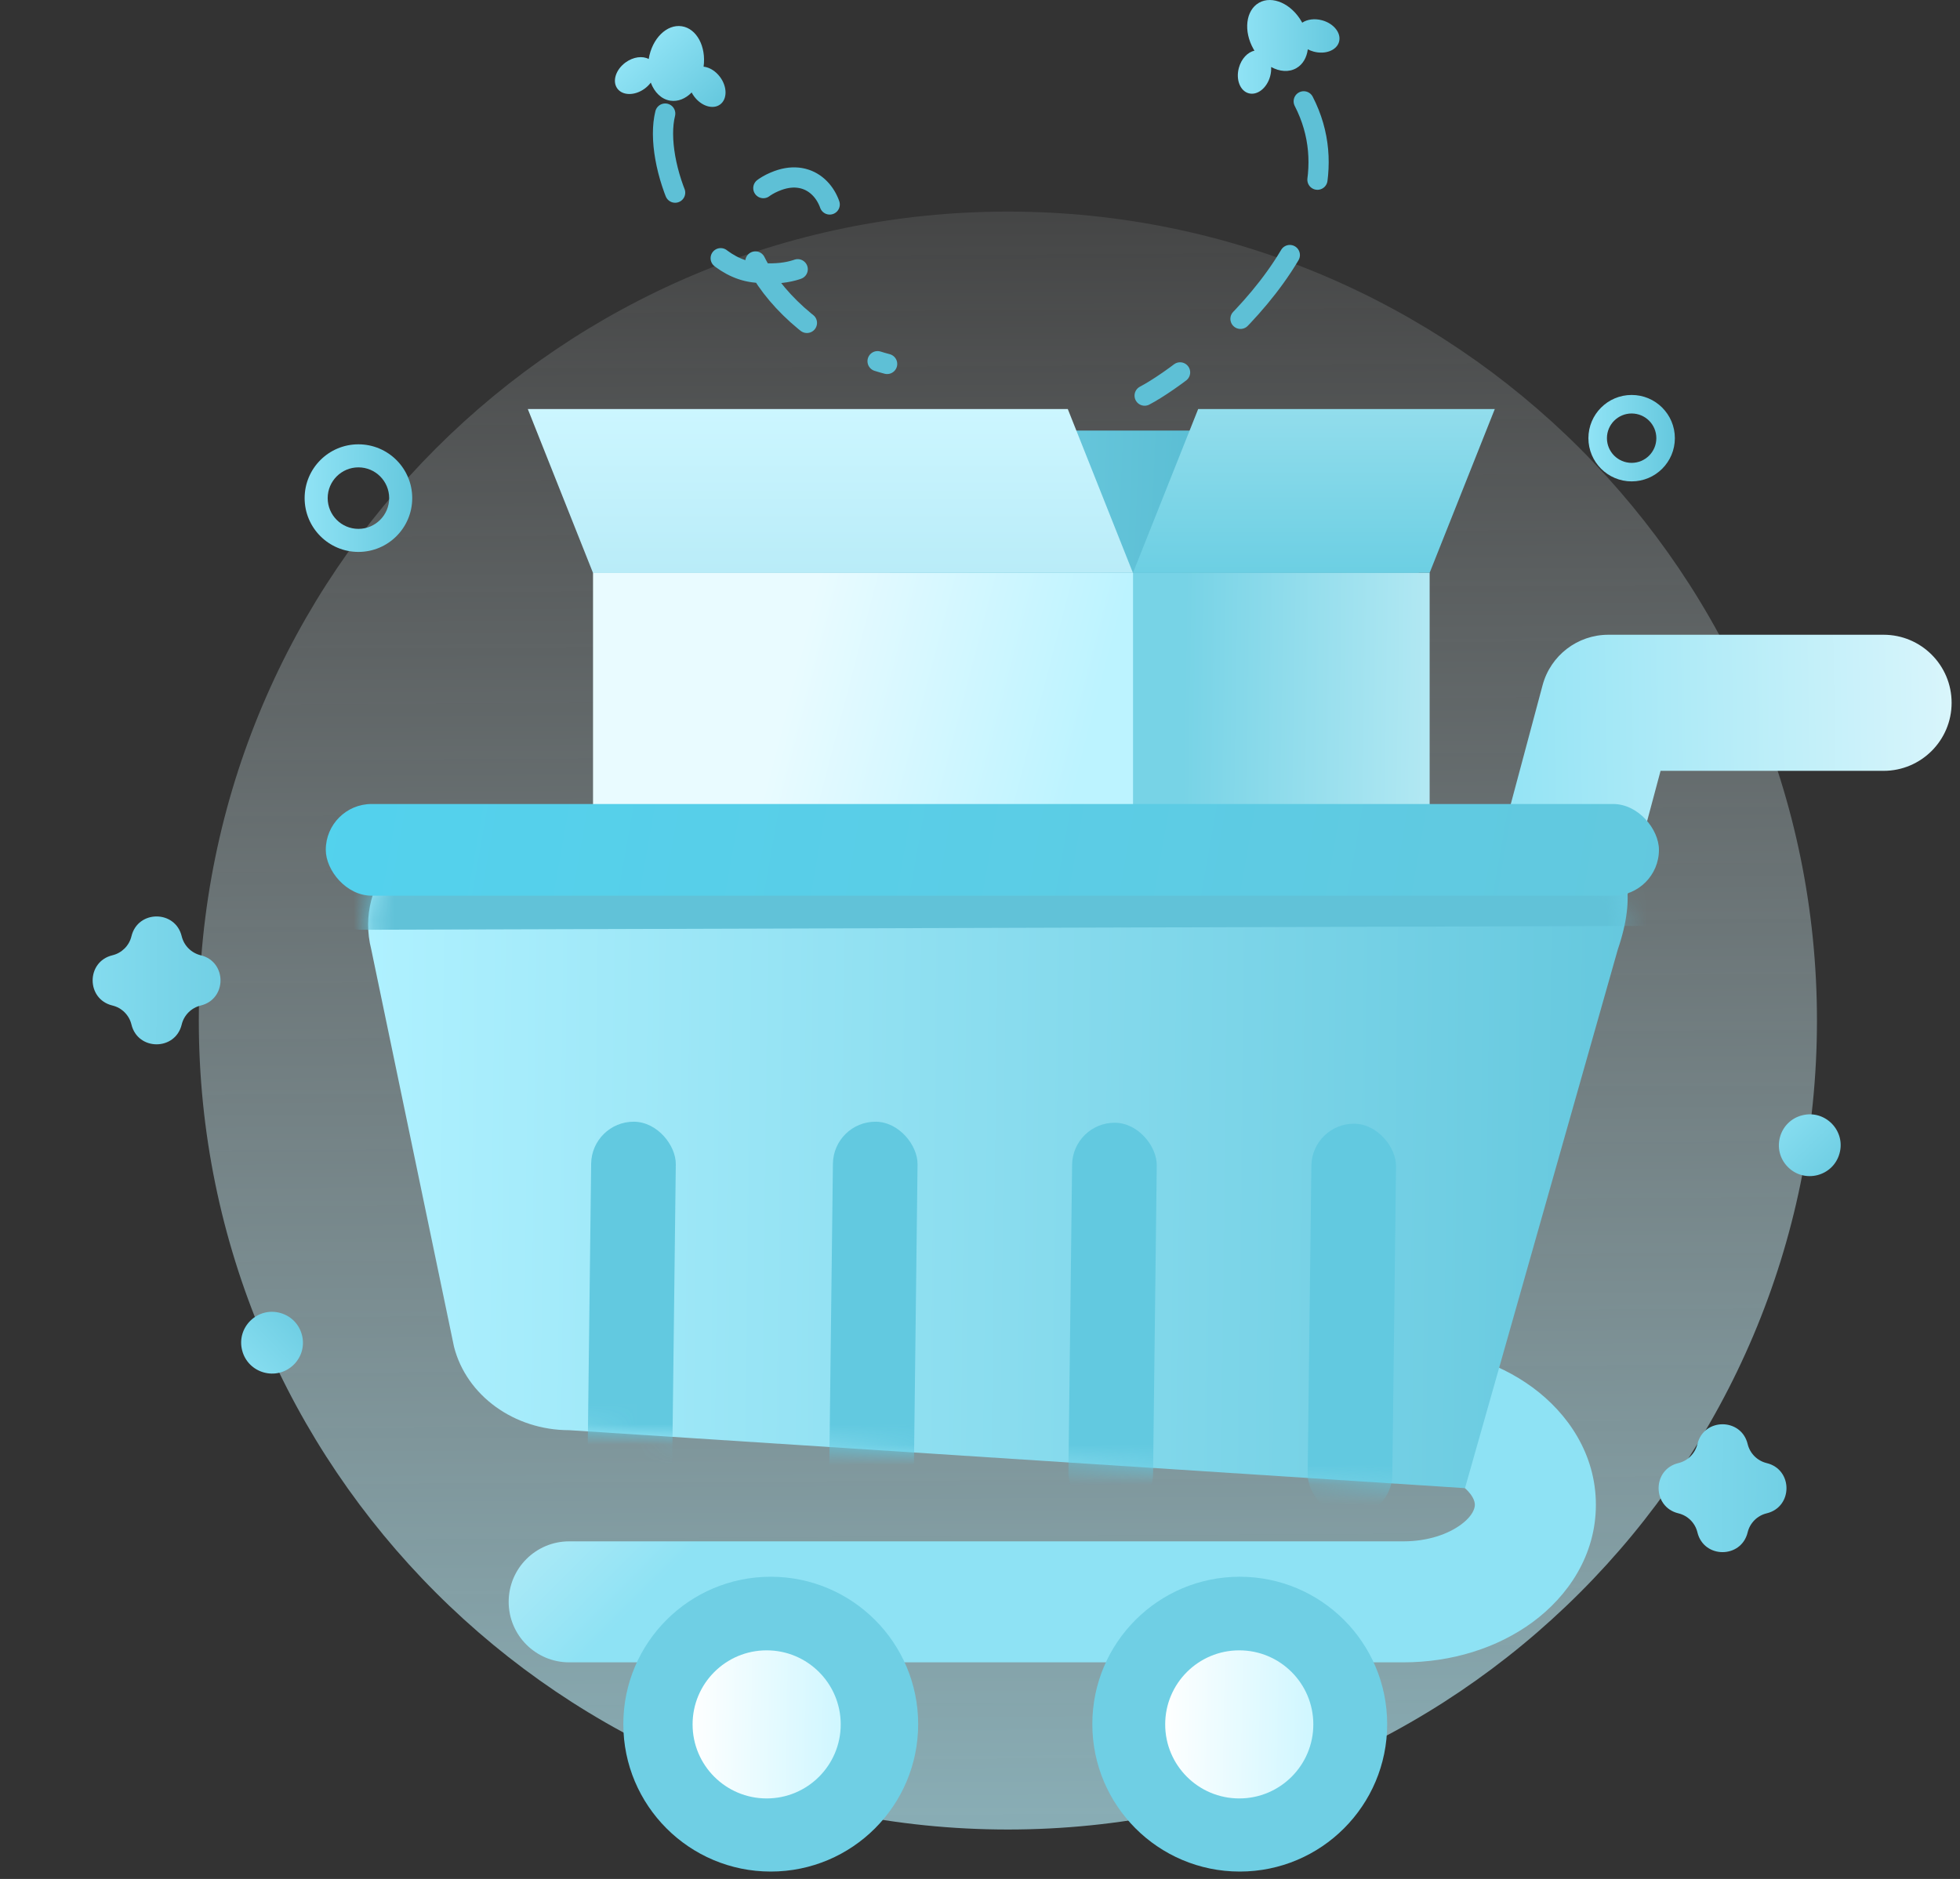 <svg width="97" height="93" viewBox="0 0 97 93" fill="none" xmlns="http://www.w3.org/2000/svg">
<rect x="0" y="0" width="97" height="93" fill="#333333" stroke="none"/>
<path d="M49.88 90.554C71.994 90.554 89.921 72.627 89.921 50.514C89.921 28.4 71.994 10.473 49.88 10.473C27.766 10.473 9.839 28.4 9.839 50.514C9.839 72.627 27.766 90.554 49.88 90.554Z" fill="url(#paint0_linear_2095_2206)"/>
<path fill-rule="evenodd" clip-rule="evenodd" d="M49.085 69.68C49.085 68.026 50.426 66.686 52.08 66.686H69.456C71.83 66.686 74.099 67.388 75.847 68.673C77.593 69.957 78.98 71.975 78.98 74.481C78.98 76.987 77.594 79.006 75.848 80.291C74.1 81.576 71.831 82.28 69.456 82.28H28.169C26.515 82.28 25.174 80.939 25.174 79.285C25.174 77.631 26.515 76.291 28.169 76.291H69.456C70.688 76.291 71.683 75.919 72.298 75.466C72.915 75.013 72.99 74.63 72.99 74.481C72.99 74.333 72.915 73.952 72.299 73.499C71.684 73.046 70.689 72.675 69.456 72.675L51.905 72.087C50.251 72.087 49.085 71.334 49.085 69.68Z" fill="url(#paint1_linear_2095_2206)"/>
<path fill-rule="evenodd" clip-rule="evenodd" d="M76.342 33.915C76.736 32.442 78.071 31.418 79.596 31.418H93.217C95.077 31.418 96.585 32.926 96.585 34.786C96.585 36.646 95.077 38.154 93.217 38.154H82.181L78.251 52.84C77.771 54.637 75.924 55.704 74.128 55.223C72.331 54.743 71.264 52.896 71.745 51.099L76.342 33.915Z" fill="url(#paint2_linear_2095_2206)"/>
<path d="M73.431 21.312H32.572L29.349 28.358H70.205L73.431 21.312Z" fill="url(#paint3_linear_2095_2206)"/>
<path d="M52.845 20.246H26.121L29.347 28.356H56.069L52.845 20.246Z" fill="url(#paint4_linear_2095_2206)"/>
<path d="M73.977 20.246H59.297L56.07 28.356H70.751L73.977 20.246Z" fill="url(#paint5_linear_2095_2206)"/>
<path d="M70.753 28.357H44.028V55.082H70.753V28.357Z" fill="url(#paint6_linear_2095_2206)"/>
<path d="M56.073 28.357H29.349V55.082H56.073V28.357Z" fill="url(#paint7_linear_2095_2206)"/>
<path d="M38.144 92.635C42.173 92.635 45.44 89.368 45.44 85.339C45.44 81.309 42.173 78.043 38.144 78.043C34.114 78.043 30.848 81.309 30.848 85.339C30.848 89.368 34.114 92.635 38.144 92.635Z" fill="#6FCFE4"/>
<path d="M74.352 40.449H24.074C20.305 40.449 17.521 43.646 18.373 46.99L22.469 66.66C23.086 69.076 25.448 70.789 28.17 70.789L72.502 73.658L80.064 46.999C81.927 41.542 78.13 40.449 74.352 40.449Z" fill="url(#paint8_linear_2095_2206)"/>
<path d="M37.942 89.016C39.966 89.016 41.607 87.375 41.607 85.351C41.607 83.327 39.966 81.686 37.942 81.686C35.917 81.686 34.276 83.327 34.276 85.351C34.276 87.375 35.917 89.016 37.942 89.016Z" fill="url(#paint9_linear_2095_2206)"/>
<mask id="mask0_2095_2206" style="mask-type:alpha" maskUnits="userSpaceOnUse" x="18" y="40" width="63" height="34">
<path d="M74.352 40.447H24.074C20.305 40.447 17.521 43.644 18.373 46.988L22.469 66.659C23.086 69.074 25.448 70.787 28.17 70.787L72.502 73.656L80.064 46.997C80.917 43.644 78.13 40.447 74.352 40.447Z" fill="url(#paint10_linear_2095_2206)"/>
</mask>
<g mask="url(#mask0_2095_2206)">
<rect width="4.189" height="19.447" rx="2.095" transform="matrix(1 0.008 -0.012 1 53.084 55.555)" fill="url(#paint11_linear_2095_2206)"/>
<rect width="4.189" height="73.759" rx="2.095" transform="matrix(0.007 1 -1 0.003 89.539 41.617)" fill="#61C2D8"/>
<rect width="4.189" height="19.447" rx="2.095" transform="matrix(1 0.008 -0.012 1 64.925 55.603)" fill="url(#paint12_linear_2095_2206)"/>
<rect width="4.189" height="19.447" rx="2.095" transform="matrix(1 0.008 -0.012 1 41.246 55.504)" fill="url(#paint13_linear_2095_2206)"/>
<rect width="4.189" height="19.447" rx="2.095" transform="matrix(1 0.008 -0.012 1 29.281 55.504)" fill="url(#paint14_linear_2095_2206)"/>
</g>
<path fill-rule="evenodd" clip-rule="evenodd" d="M64.421 1.077C63.911 0.183 62.964 -0.238 62.306 0.137C61.649 0.513 61.529 1.542 62.039 2.436C62.053 2.461 62.068 2.486 62.083 2.51C61.749 2.579 61.435 2.906 61.312 3.356C61.153 3.936 61.371 4.5 61.798 4.617C62.225 4.734 62.7 4.359 62.859 3.779C62.902 3.62 62.918 3.463 62.908 3.316C63.329 3.546 63.786 3.585 64.154 3.375C64.477 3.191 64.671 2.848 64.723 2.441C64.811 2.487 64.907 2.525 65.009 2.553C65.589 2.711 66.154 2.493 66.27 2.066C66.387 1.639 66.012 1.164 65.432 1.005C65.059 0.903 64.692 0.957 64.447 1.123C64.438 1.107 64.43 1.092 64.421 1.077Z" fill="url(#paint15_linear_2095_2206)"/>
<path fill-rule="evenodd" clip-rule="evenodd" d="M34.23 4.577C33.931 4.883 33.554 5.042 33.173 4.983C32.733 4.915 32.386 4.569 32.207 4.089C32.126 4.198 32.024 4.3 31.904 4.388C31.419 4.743 30.813 4.741 30.552 4.383C30.29 4.026 30.471 3.448 30.956 3.093C31.34 2.812 31.8 2.755 32.105 2.921C32.266 1.91 32.998 1.184 33.744 1.3C34.48 1.414 34.955 2.304 34.821 3.3C35.11 3.331 35.42 3.516 35.642 3.82C35.997 4.305 35.995 4.91 35.638 5.172C35.28 5.434 34.703 5.252 34.348 4.767C34.303 4.706 34.263 4.642 34.23 4.577Z" fill="url(#paint16_linear_2095_2206)"/>
<path d="M6.506 46.34C6.821 45.035 8.677 45.035 8.992 46.34C9.104 46.806 9.469 47.17 9.935 47.283C11.239 47.598 11.239 49.454 9.935 49.769C9.469 49.881 9.104 50.245 8.992 50.712C8.677 52.016 6.821 52.016 6.506 50.712C6.394 50.245 6.03 49.881 5.563 49.769C4.259 49.454 4.259 47.598 5.563 47.283C6.03 47.17 6.394 46.806 6.506 46.34Z" fill="url(#paint17_linear_2095_2206)"/>
<path d="M84.005 71.475C84.32 70.17 86.176 70.17 86.491 71.475C86.603 71.941 86.968 72.305 87.434 72.418C88.739 72.733 88.739 74.589 87.434 74.904C86.968 75.016 86.603 75.38 86.491 75.846C86.176 77.151 84.32 77.151 84.005 75.846C83.893 75.38 83.529 75.016 83.062 74.904C81.758 74.589 81.758 72.733 83.062 72.418C83.529 72.305 83.893 71.941 84.005 71.475Z" fill="url(#paint18_linear_2095_2206)"/>
<path fill-rule="evenodd" clip-rule="evenodd" d="M17.738 26.177C18.579 26.177 19.26 25.495 19.26 24.655C19.26 23.815 18.579 23.133 17.738 23.133C16.898 23.133 16.217 23.815 16.217 24.655C16.217 25.495 16.898 26.177 17.738 26.177ZM17.738 27.318C19.209 27.318 20.401 26.126 20.401 24.655C20.401 23.184 19.209 21.992 17.738 21.992C16.268 21.992 15.076 23.184 15.076 24.655C15.076 26.126 16.268 27.318 17.738 27.318Z" fill="url(#paint19_linear_2095_2206)"/>
<path d="M11.983 66.836C11.693 65.697 12.745 64.669 13.877 64.988C15.01 65.306 15.373 66.731 14.531 67.552C13.69 68.374 12.274 67.976 11.983 66.836Z" fill="url(#paint20_linear_2095_2206)"/>
<path d="M89.189 55.204C90.329 54.914 91.355 55.968 91.035 57.1C90.716 58.232 89.29 58.593 88.47 57.751C87.65 56.908 88.049 55.493 89.189 55.204Z" fill="url(#paint21_linear_2095_2206)"/>
<path fill-rule="evenodd" clip-rule="evenodd" d="M80.75 22.91C81.425 22.91 81.972 22.363 81.972 21.688C81.972 21.013 81.425 20.466 80.75 20.466C80.075 20.466 79.527 21.013 79.527 21.688C79.527 22.363 80.075 22.91 80.75 22.91ZM80.75 23.827C81.931 23.827 82.889 22.869 82.889 21.688C82.889 20.507 81.931 19.549 80.75 19.549C79.568 19.549 78.61 20.507 78.61 21.688C78.61 22.869 79.568 23.827 80.75 23.827Z" fill="url(#paint22_linear_2095_2206)"/>
<rect x="16.123" y="39.795" width="65.978" height="4.538" rx="2.269" fill="url(#paint23_linear_2095_2206)"/>
<path d="M32.921 5.621C32.32 8.025 34.266 13.075 37.271 13.476C42.83 14.217 41.809 7.716 38.493 8.937C34.546 10.392 38.495 16.612 43.904 18.014" stroke="#5EC0D6" stroke-linecap="round" stroke-linejoin="round" stroke-dasharray="4 4"/>
<path d="M64.521 5.015C67.825 11.445 59.071 18.311 56.648 19.582" stroke="#5EC0D6" stroke-linecap="round" stroke-linejoin="round" stroke-dasharray="4 4"/>
<path d="M61.355 92.635C65.385 92.635 68.651 89.368 68.651 85.339C68.651 81.309 65.385 78.043 61.355 78.043C57.326 78.043 54.059 81.309 54.059 85.339C54.059 89.368 57.326 92.635 61.355 92.635Z" fill="#6FCFE4"/>
<path d="M61.331 89.016C63.355 89.016 64.996 87.375 64.996 85.351C64.996 83.327 63.355 81.686 61.331 81.686C59.306 81.686 57.665 83.327 57.665 85.351C57.665 87.375 59.306 89.016 61.331 89.016Z" fill="url(#paint24_linear_2095_2206)"/>
<defs>
<linearGradient id="paint0_linear_2095_2206" x1="49.572" y1="-2.566" x2="50.392" y2="138.052" gradientUnits="userSpaceOnUse">
<stop stop-color="white" stop-opacity="0"/>
<stop offset="1" stop-color="#8EE2F4"/>
</linearGradient>
<linearGradient id="paint1_linear_2095_2206" x1="25.2" y1="53.236" x2="41.483" y2="69.42" gradientUnits="userSpaceOnUse">
<stop stop-color="white"/>
<stop offset="1" stop-color="#8EE2F4"/>
</linearGradient>
<linearGradient id="paint2_linear_2095_2206" x1="109.01" y1="33.358" x2="72.529" y2="34.039" gradientUnits="userSpaceOnUse">
<stop stop-color="white"/>
<stop offset="1" stop-color="#8EE2F4"/>
</linearGradient>
<linearGradient id="paint3_linear_2095_2206" x1="29.299" y1="22.939" x2="73.6" y2="24.738" gradientUnits="userSpaceOnUse">
<stop stop-color="#90E3F5"/>
<stop offset="1" stop-color="#41ACC4"/>
</linearGradient>
<linearGradient id="paint4_linear_2095_2206" x1="41.095" y1="20.246" x2="41.095" y2="28.356" gradientUnits="userSpaceOnUse">
<stop stop-color="#CCF6FF"/>
<stop offset="1" stop-color="#B9ECF8"/>
</linearGradient>
<linearGradient id="paint5_linear_2095_2206" x1="65.024" y1="20.246" x2="65.024" y2="28.356" gradientUnits="userSpaceOnUse">
<stop stop-color="#92DDEC"/>
<stop offset="1" stop-color="#6CCFE3"/>
</linearGradient>
<linearGradient id="paint6_linear_2095_2206" x1="43.226" y1="48.397" x2="81.836" y2="49.008" gradientUnits="userSpaceOnUse">
<stop offset="0.392" stop-color="#77D3E6"/>
<stop offset="1" stop-color="#E9FCFF"/>
</linearGradient>
<linearGradient id="paint7_linear_2095_2206" x1="36.72" y1="43.113" x2="51.223" y2="46.892" gradientUnits="userSpaceOnUse">
<stop stop-color="#E9FBFF"/>
<stop offset="1" stop-color="#BCF3FF"/>
</linearGradient>
<linearGradient id="paint8_linear_2095_2206" x1="18.148" y1="48.222" x2="80.549" y2="48.968" gradientUnits="userSpaceOnUse">
<stop stop-color="#AFF1FF"/>
<stop offset="1" stop-color="#65C8DE"/>
</linearGradient>
<linearGradient id="paint9_linear_2095_2206" x1="34.056" y1="87.183" x2="44.648" y2="87.35" gradientUnits="userSpaceOnUse">
<stop stop-color="white"/>
<stop offset="1" stop-color="#BCF3FF"/>
</linearGradient>
<linearGradient id="paint10_linear_2095_2206" x1="18.148" y1="48.22" x2="80.549" y2="48.966" gradientUnits="userSpaceOnUse">
<stop stop-color="#AFF1FF"/>
<stop offset="1" stop-color="#65C8DE"/>
</linearGradient>
<linearGradient id="paint11_linear_2095_2206" x1="-0.126" y1="14.582" x2="5.928" y2="14.603" gradientUnits="userSpaceOnUse">
<stop stop-color="#62C9E0"/>
<stop offset="1" stop-color="#62C9E0"/>
</linearGradient>
<linearGradient id="paint12_linear_2095_2206" x1="-0.126" y1="14.582" x2="5.928" y2="14.603" gradientUnits="userSpaceOnUse">
<stop stop-color="#62C9E0"/>
<stop offset="1" stop-color="#62C9E0"/>
</linearGradient>
<linearGradient id="paint13_linear_2095_2206" x1="-0.126" y1="14.582" x2="5.928" y2="14.603" gradientUnits="userSpaceOnUse">
<stop stop-color="#62C9E0"/>
<stop offset="1" stop-color="#62C9E0"/>
</linearGradient>
<linearGradient id="paint14_linear_2095_2206" x1="-0.126" y1="14.582" x2="5.928" y2="14.603" gradientUnits="userSpaceOnUse">
<stop stop-color="#62C9E0"/>
<stop offset="1" stop-color="#62C9E0"/>
</linearGradient>
<linearGradient id="paint15_linear_2095_2206" x1="61.254" y1="1.07" x2="66.319" y2="1.106" gradientUnits="userSpaceOnUse">
<stop stop-color="#90E3F5"/>
<stop offset="1" stop-color="#65C8DE"/>
</linearGradient>
<linearGradient id="paint16_linear_2095_2206" x1="32.697" y1="1.432" x2="35.943" y2="4.926" gradientUnits="userSpaceOnUse">
<stop stop-color="#90E3F5"/>
<stop offset="1" stop-color="#65C8DE"/>
</linearGradient>
<linearGradient id="paint17_linear_2095_2206" x1="0.398" y1="44.577" x2="15.163" y2="44.673" gradientUnits="userSpaceOnUse">
<stop stop-color="#90E3F5"/>
<stop offset="1" stop-color="#65C8DE"/>
</linearGradient>
<linearGradient id="paint18_linear_2095_2206" x1="77.897" y1="69.712" x2="92.662" y2="69.807" gradientUnits="userSpaceOnUse">
<stop stop-color="#90E3F5"/>
<stop offset="1" stop-color="#65C8DE"/>
</linearGradient>
<linearGradient id="paint19_linear_2095_2206" x1="15.07" y1="23.221" x2="20.43" y2="23.256" gradientUnits="userSpaceOnUse">
<stop stop-color="#90E3F5"/>
<stop offset="1" stop-color="#65C8DE"/>
</linearGradient>
<linearGradient id="paint20_linear_2095_2206" x1="10.123" y1="67.421" x2="14.554" y2="63.152" gradientUnits="userSpaceOnUse">
<stop stop-color="#90E3F5"/>
<stop offset="1" stop-color="#65C8DE"/>
</linearGradient>
<linearGradient id="paint21_linear_2095_2206" x1="88.608" y1="53.342" x2="92.87" y2="57.779" gradientUnits="userSpaceOnUse">
<stop stop-color="#90E3F5"/>
<stop offset="1" stop-color="#65C8DE"/>
</linearGradient>
<linearGradient id="paint22_linear_2095_2206" x1="78.606" y1="20.536" x2="82.912" y2="20.564" gradientUnits="userSpaceOnUse">
<stop stop-color="#90E3F5"/>
<stop offset="1" stop-color="#65C8DE"/>
</linearGradient>
<linearGradient id="paint23_linear_2095_2206" x1="85.069" y1="42.239" x2="15.065" y2="29.907" gradientUnits="userSpaceOnUse">
<stop stop-color="#63C8DE"/>
<stop offset="1" stop-color="#52D2EE"/>
</linearGradient>
<linearGradient id="paint24_linear_2095_2206" x1="57.445" y1="87.183" x2="68.036" y2="87.35" gradientUnits="userSpaceOnUse">
<stop stop-color="white"/>
<stop offset="1" stop-color="#BCF3FF"/>
</linearGradient>
</defs>
</svg>
